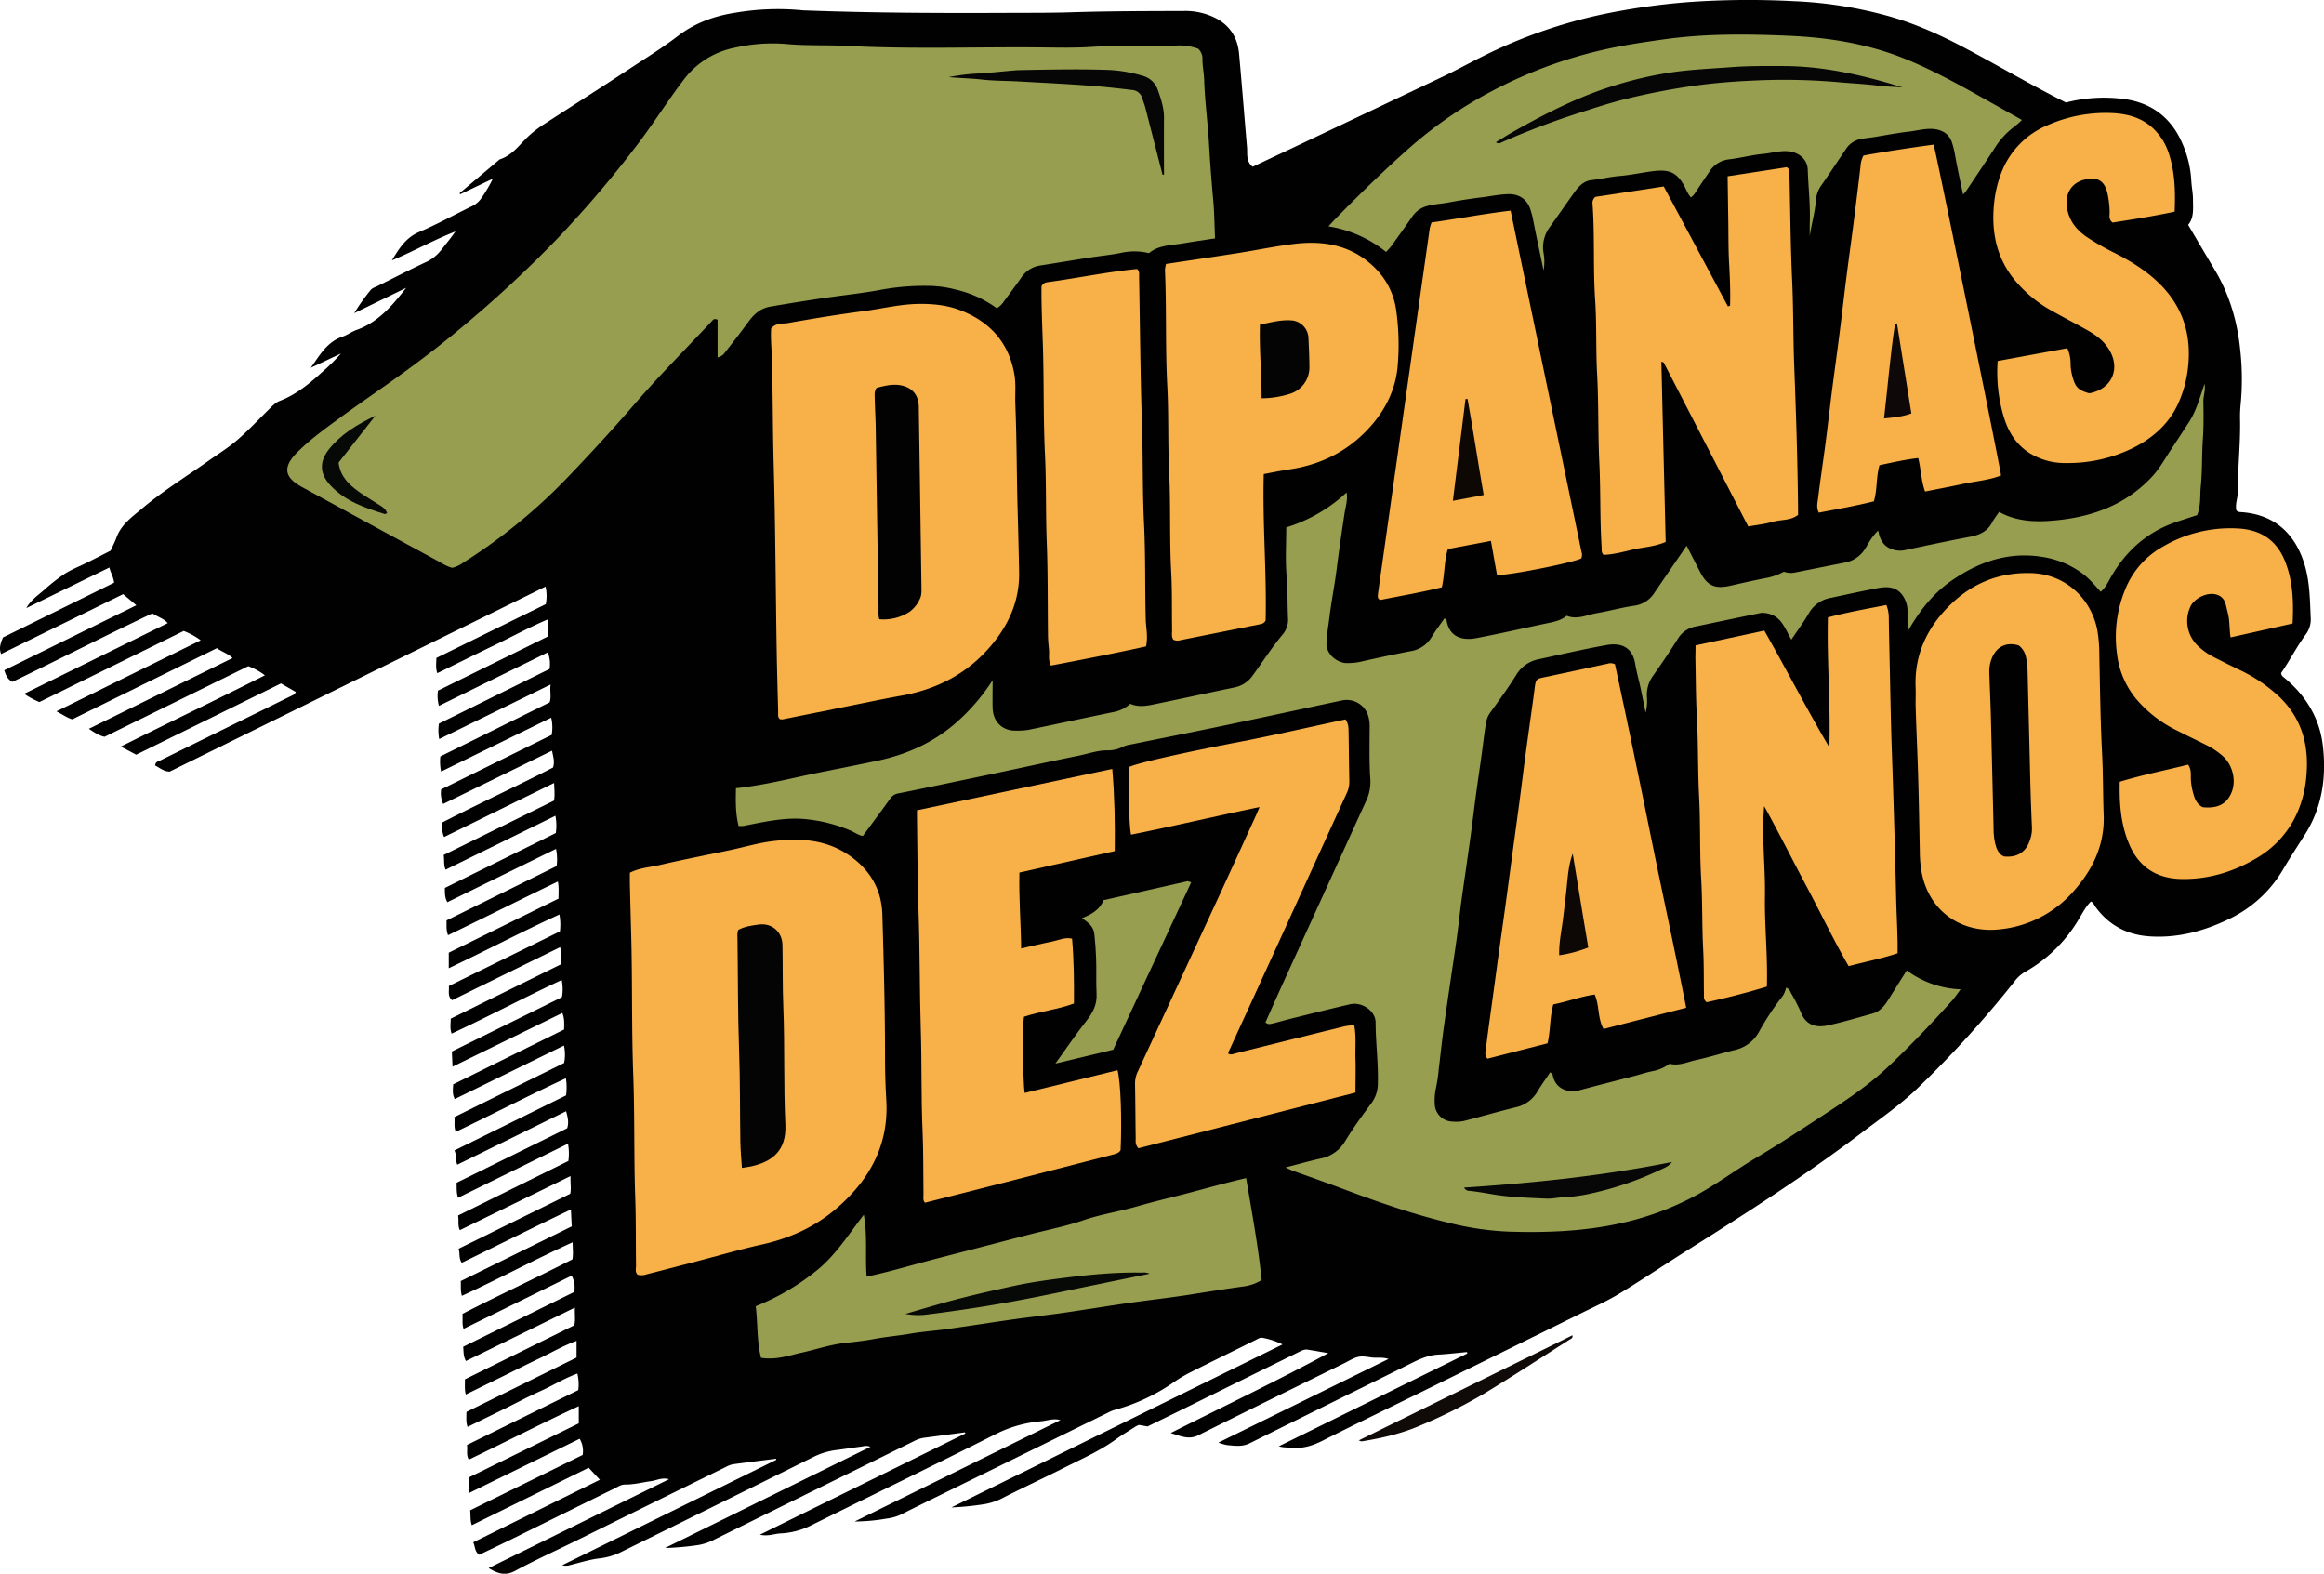 <svg xmlns="http://www.w3.org/2000/svg" viewBox="0 0 1139.62 771.61"><defs><style>.cls-1{fill:#010101;}.cls-2{fill:#100a08;}.cls-3{fill:#989e50;}.cls-4{fill:#f8b049;}.cls-5{fill:#050605;}.cls-6{fill:#070907;}.cls-7{fill:#060706;}.cls-8{fill:#040404;}.cls-9{fill:#020202;}.cls-10{fill:#050405;}.cls-11{fill:#020101;}.cls-12{fill:#0e0805;}.cls-13{fill:#0d0706;}.cls-14{fill:#0e0908;}.cls-15{fill:#070906;}</style></defs><g id="Camada_2" data-name="Camada 2"><g id="Camada_1-2" data-name="Camada 1"><path class="cls-1" d="M215.38,362.37a23.12,23.12,0,0,1-.15-7.57L269.48,328a15.47,15.47,0,0,0-.86-8.14l-53.39,26.24a18.48,18.48,0,0,1-.47-7.47l53.87-26.54a27.77,27.77,0,0,0-.2-8.3c-9.38,4-18,8.73-26.89,13s-17.86,8.75-27.1,13.28c-.91-2.58-.48-5-.46-7.48l53.67-26.38a20.86,20.86,0,0,0-.13-8.6L83.17,378.34c-3-.14-4.87-1.91-7.09-3,.09-1.91,1.62-2.05,2.72-2.59q25-12.33,50-24.61c4.77-2.35,9.52-4.72,14.28-7.05a3.57,3.57,0,0,0,2-1.79l-7.3-4.2-71,34.94-7.52-4c23.87-11.92,47.13-23.07,70.64-34.92a31.12,31.12,0,0,0-8.15-4.49L51.26,361.26c-2.76-.63-4.95-2.08-7.67-3.92,23.65-11.65,46.94-23.11,70.45-34.7-2.34-2.28-5.17-3-7.66-4.85L35.43,352.7c-2.58-.78-4.71-2.36-7.75-3.93l70.73-34.83a35.06,35.06,0,0,0-8.33-4.58L19.33,344.23a39.81,39.81,0,0,1-7.47-4.05l70.39-34.65c-2.06-2.37-4.84-3-7.53-4.79C51.8,311.56,29.11,323.23,6.09,334.32c-2.38-1.21-3.24-3.27-4-5.7l64.78-31.86-6.48-5.44L.54,320.66c-1.22-3-.14-5.53.91-8.11l54.49-26.84c-.25-2.77-1.71-4.86-2.3-7.45l-40.76,19.9c2.13-3.79,5.56-6.16,8.67-8.83a90.93,90.93,0,0,1,10.2-8c3.49-2.21,7.42-3.71,11.14-5.57s7.7-3.9,11.35-5.76c1-2.2,2-4.1,2.76-6.12,2.3-6.64,7.78-10.41,12.8-14.65C80,240.65,91.32,233.66,102.16,226c4.75-3.36,9.75-6.44,14.14-10.22,5.41-4.66,10.31-9.89,15.41-14.9,1.66-1.63,3.2-3.42,5.44-4.29,8.23-3.18,14.85-8.69,21.25-14.55a95.08,95.08,0,0,0,8.79-8.72l-14.79,7c4.37-6.16,8-12.76,15.65-15.3,2.34-.78,4.39-2.4,6.72-3.22,10.67-3.76,17.63-12,24.39-20.66l-25.46,12.4a99.8,99.8,0,0,1,7.87-11.12c.93-1.25,2.46-1.62,3.78-2.28,7.72-3.85,15.38-7.83,23.19-11.47a20.21,20.21,0,0,0,7.74-6c2.33-3,4.8-5.93,7.05-9.18-10.63,4.16-20.6,9.77-31.17,14.17,3.47-5.64,6.72-11.09,13.36-13.91,8.7-3.69,17-8.31,25.51-12.45a11.55,11.55,0,0,0,4.91-4,68.56,68.56,0,0,0,5.73-9.69l-16,7.63-.33-.5,19.4-16.35a1.26,1.26,0,0,1,.42-.27c5.64-1.84,9.06-6.43,13-10.4a54.19,54.19,0,0,1,9-7.06c14.22-9.24,28.53-18.33,42.69-27.67,7.62-5,15.39-9.84,22.68-15.42,8.15-6.24,17.61-9.71,27.82-11.31A124.52,124.52,0,0,1,393.15,5c1,.11,2,.11,3,.15,34.45,1.26,68.92,1.31,103.39,1.13,8.49,0,17,0,25.48-.26,18.48-.59,37-.6,55.44-.65a32.56,32.56,0,0,1,16.3,3.85C603.57,13,607,19,607.63,26.59,609,41.81,610.2,57,611.5,72.27c.27,3.23-.6,6.78,2.77,9.5,6.34-3,12.89-6.06,19.42-9.16q36.9-17.49,73.76-35c6.74-3.22,13.28-6.84,20-10.17A246.52,246.52,0,0,1,790.32,6.11,334.16,334.16,0,0,1,828.25,1,420,420,0,0,1,879.66.58a203.3,203.3,0,0,1,47.55,7.64c12.5,3.62,24.27,8.94,35.74,15,16.74,8.81,33,18.5,50.12,27.05a74.65,74.65,0,0,1,26-2c14.92,1.28,25.5,8.73,31.3,22.55a52.34,52.34,0,0,1,4.17,17.77c.16,3.12.86,6.24.83,9.41,0,4.31.59,8.7-2.36,12.26,4.45,7.54,8.63,14.72,12.9,21.83,7.4,12.31,11.28,25.68,12.68,39.94a129.12,129.12,0,0,1,.14,26.37,62.36,62.36,0,0,0-.27,7.49c.22,11.83-1.15,23.61-1.14,35.43,0,3-1.31,5.88-.71,8.78.58.95,1.42.94,2.26,1,17.72,1.16,27.29,11.95,31.45,26.52,2.34,8.22,2.4,16.72,2.78,25.15a12.32,12.32,0,0,1-2.2,8c-4.59,6.14-8,13-12.31,19.23.11,1.47,1.22,2,2.08,2.75,10.21,8.57,16.78,19.48,18.36,32.61,1.82,15.26-.15,30.16-8.61,43.58-3.63,5.76-7.39,11.44-10.84,17.31a61.15,61.15,0,0,1-26.87,24.52c-12.13,5.82-24.86,9.24-38.5,8.36-11.12-.72-20-5.39-26.64-14.44-.66-.91-1-2.15-2.26-2.66-2.34,2.32-3.88,5.23-5.54,8a71.13,71.13,0,0,1-27,26.67,17.33,17.33,0,0,0-5.07,4.72,531.24,531.24,0,0,1-47.23,52c-8.29,8-17.72,14.54-26.86,21.46-27.59,20.92-56.68,39.6-85.94,58-11.25,7.09-22.28,14.52-33.64,21.43-5.8,3.53-12.06,6.32-18.17,9.34q-39.29,19.41-78.61,38.74c-16.23,8-32.54,15.82-48.7,24-4.74,2.39-9.45,3.92-14.77,3.47-2.14-.19-4.31,0-6.68-.72l92.42-45.52-.18-.7c-4.68.43-9.35,1-14,1.25s-8.64,1.94-12.68,3.94c-26.6,13.21-53.25,26.3-79.83,39.54-3.74,1.86-7.45,1.23-11.22.89a26.86,26.86,0,0,1-4.13-1.21L680.9,666.3c-3-.94-5.36-.46-7.64-.66s-4.73-.84-6.93-.41c-2.37.46-4.57,1.88-6.8,3-24,11.8-48,23.55-71.9,35.49-4.71,2.35-8.57.42-13.57-1.08,26.22-13.23,52-25.48,77.29-39.18-3.37-.58-6.74-1.18-10.12-1.72-1.76-.27-3.25.64-4.72,1.37q-26.13,12.85-52.24,25.75c-7.14,3.52-14.3,7-21.53,10.54l-4.25-.74a13.85,13.85,0,0,0-1.47.69c-3.36,2.15-6.81,4.18-10,6.51-7.88,5.65-16.72,9.53-25.31,13.85-9.63,4.84-19.4,9.41-29,14.24a31.15,31.15,0,0,1-9.72,3.51,139.67,139.67,0,0,1-16.45,1.66l162.36-79.93a36.28,36.28,0,0,0-9.76-3.24c-1.21-.27-2.23.47-3.27,1-10.72,5.3-21.47,10.55-32.15,15.92a69.28,69.28,0,0,0-8.12,4.84,93.21,93.21,0,0,1-29.14,13.61,15,15,0,0,0-2.76,1.13L473,727.18c-10.57,5.21-21.16,10.37-31.69,15.65a23.26,23.26,0,0,1-6.69,1.77,91.44,91.44,0,0,1-15.5,1.41L520,696.29c-3.65-1-6.49.33-9.41.57a60.66,60.66,0,0,0-22.74,6.51c-29.8,15-59.83,29.55-89.74,44.36a37.37,37.37,0,0,1-15.24,4.11c-3.13.12-6.14,1.57-10.24.64L473.4,702.85l-.24-.55c-6.71.9-13.43,1.81-20.15,2.68a14.59,14.59,0,0,0-4.69,1.57q-48.9,24.09-97.8,48.2a26.74,26.74,0,0,1-8.41,2.85,143.57,143.57,0,0,1-16,1.4l100.68-49.59c-1.9-.82-3.29-.26-4.64-.09-3.78.48-7.55,1.08-11.33,1.57a35.14,35.14,0,0,0-11.39,3.21q-47.29,23.45-94.65,46.77A32.05,32.05,0,0,1,294,764.09c-4.9.56-9.68,2.13-14.51,3.31a6.85,6.85,0,0,1-3.8.06l105-51.71c-.06-.18-.11-.35-.17-.52-7,.89-14,1.75-21,2.7a11.18,11.18,0,0,0-3.26,1.17q-36.66,18-73.28,36.1c-10.12,5-20.42,9.63-30.35,15-4.72,2.53-8.34,1.49-13-1.34l88.47-43.6c-3.51-.94-6.11.59-8.77.95-4.27.57-8.46,1.73-12.81,1.67-2,0-3.46,1.07-5.08,1.87q-25,12.31-50,24.66c-5.49,2.7-11,5.31-16.39,7.89-2.43-1.55-1.93-4-3-6.08l62.11-30.68-5.49-5.9-57.3,28.19c-.85-2.37-.53-4.62-.81-7.31l55.16-27.15a11.73,11.73,0,0,0-1.46-7.92C266.3,714.24,248.39,723,230.11,732V724.3l53.71-26.41v-8.44c-18.44,8.55-36,17.62-53.95,26.24-1.4-2.51-.47-4.83-.89-7.19l54.59-26.91a22.57,22.57,0,0,0-.43-8.11c-6.39,2.31-12,5.84-18,8.54s-11.91,5.86-17.86,8.79-11.92,5.83-18,8.82c-.85-2.39-.56-4.68-.55-7.35l54-26.65v-8.18c-6.54,2.36-12.18,5.69-18,8.47-6.15,2.92-12.23,6-18.33,9l-18,8.83c-.67-2.59-.35-4.9-.42-7.44l53.64-26.5c.64-2.64.15-5.23.3-8.68l-53.43,26.19c-1.3-2.2-1.11-4.35-1.35-7l54.42-26.84a11.86,11.86,0,0,0-1.23-8l-53,26.07c-.83-2.32-.36-4.59-.53-7.36,17.68-9.09,35.87-17.5,53.89-26.7.49-2.57.14-5.19.11-8.39-18.48,8.41-36,17.83-54.3,26.26-.78-2.59-.42-4.72-.56-7.24l54.42-26.81c-.13-2.71-.25-5.16-.4-8.27-18.11,8.59-35.62,17.43-53.5,26.1-1.57-2.05-.82-4.4-1.55-6.89l54.72-26.94c.56-2.65,0-5.25.14-8.68L225.5,603.17c-1.18-2.45-.4-4.73-.88-7.18l54.1-26.75a26.68,26.68,0,0,0-.19-8.48l-53.94,26.53c-.82-2.64-.62-4.77-.69-7.38l54.23-26.71c.92-2.91.28-5.4-.54-8.35l-53.38,26.23c-.93-2.5-.25-4.66-1.37-7l54.74-27a28.51,28.51,0,0,0-.08-8.39c-18.3,8.47-35.88,17.61-54,26.28-1-2.37-.43-4.65-.65-7.28l53.78-26.51a20.68,20.68,0,0,0-.08-8.54L223,538.88c-1.28-2.39-.93-4.64-.77-7.21l54.39-26.89c.05-2.73.29-5.16-.85-8.12L221.92,523c-.13-2.64-.23-4.77-.35-7.44l54-26.65a22.81,22.81,0,0,0-.11-8.38c-18.28,8.47-35.8,17.82-54,26.27-.89-2.48-.49-4.73-.41-7.35l54.16-26.7a28.85,28.85,0,0,0-.54-8.33l-53,26c-2.33-2.08-1.32-4.48-1.57-6.94l54.47-26.8a27.12,27.12,0,0,0-.25-8.28c-18.48,8.47-36,17.68-54.26,26.34v-7.62l53.81-26.52c0-2.92.28-5.55-.31-8.38-18.08,8.69-35.81,17.64-53.86,26.33-1-2.69-.68-4.82-.73-7.25l54-26.66a26.46,26.46,0,0,0-.3-8.43l-53.27,26.14c-1.41-2.36-1.2-4.48-1.25-7l54.4-26.9a25.34,25.34,0,0,0-.19-8.47L218.5,426.43c-1.05-2.5-.5-4.66-.94-7.22l54.1-26.66c.49-2.72.18-5.33.06-8.65L217.8,410.39c-1.2-2.35-.81-4.47-.94-7.11,17.94-9.27,36.46-17.76,54.31-26.95,1-2.9.05-5.28-.45-8.27l-53.4,26.13a12.91,12.91,0,0,1-1-7.12l54.2-26.74a20.8,20.8,0,0,0-.22-8.44l-54,26.41a23.64,23.64,0,0,1-.36-7.42l53.58-26.49c.95-2.8,0-5.38.49-8.76Z"/><path class="cls-2" d="M666.3,706.25l104.8-51.56c.24,1.62-.89,1.78-1.54,2.2-14,8.91-27.9,18-42.09,26.59A255.78,255.78,0,0,1,696.34,699c-9.11,3.94-18.82,6.16-28.64,7.74C667.44,706.78,667.14,706.55,666.3,706.25Z"/><path class="cls-3" d="M351.88,175.25V156.79c-1.78-.92-2.33.16-2.95.81-12.39,13.22-25.19,26.05-37.07,39.76q-11.43,13.19-23.35,25.95C282.27,230,276,236.68,269.37,243a273.26,273.26,0,0,1-42,32.73,15.4,15.4,0,0,1-5.56,2.68c-2.77-.62-5.25-2.35-7.85-3.75q-33-17.89-66-35.93c-8.32-4.57-9.61-9.52-2.27-16.87,6.57-6.59,14.16-12,21.67-17.5,11.68-8.48,23.65-16.55,35.25-25.14,9.2-6.81,18.21-13.89,26.93-21.33A579,579,0,0,0,273,117.31a541.91,541.91,0,0,0,40-47c7.71-10.2,14.52-21,22.25-31.19a41.2,41.2,0,0,1,25.12-15.74,82.92,82.92,0,0,1,24.72-1.85c10.3,1,20.61.44,30.9,1,30.77,1.6,61.56.47,92.35.7,8.82.07,17.67.34,26.47-.21,14-.88,27.94-.33,41.91-.69a27.32,27.32,0,0,1,10.8,1.54,6.63,6.63,0,0,1,2.14,4.82c-.1,3.5.72,6.94.83,10.39.32,10.62,1.79,21.15,2.39,31.75.51,8.92,1.2,17.86,2,26.76.6,6.31.65,12.59.94,19.29-5.32.82-10.49,1.55-15.64,2.43-5.81,1-12,.8-16.75,4.81a30,30,0,0,0-13.39-.2c-5.16,1.07-10.44,1.55-15.66,2.36-8.13,1.28-16.26,2.66-24.4,3.91a13.45,13.45,0,0,0-9.26,6.06c-2.78,3.93-5.66,7.79-8.53,11.65a10.41,10.41,0,0,1-3.37,3.25,55,55,0,0,0-20.49-9.24,53.25,53.25,0,0,0-11.72-1.72A118.74,118.74,0,0,0,432.42,142c-9.7,1.85-19.58,2.8-29.36,4.26q-12.71,1.9-25.37,4.08c-4.48.77-7.76,3.47-10.42,7.09q-5.46,7.43-11.19,14.63C355.2,173.15,354.49,174.61,351.88,175.25Z"/><path class="cls-3" d="M760.17,525.74c.75.67,1.15.86,1.19,1.1,1.13,7.13,7.7,9.21,13.11,7.74,9.08-2.46,18.2-4.74,27.3-7.11,3-.79,6-1.81,9.1-2.36a19.76,19.76,0,0,0,7.83-3.57c4.55,1.27,8.87-.92,13.32-1.87,6.13-1.31,12.13-3.26,18.23-4.73a18.07,18.07,0,0,0,12.36-9.11,132.57,132.57,0,0,1,10.6-16.23,10.82,10.82,0,0,0,2.61-5.31c1.6.41,2,1.76,2.59,2.88a86.24,86.24,0,0,1,4.74,9.28c2.51,6.56,7.92,7.43,13,6.35,7.43-1.59,14.72-3.81,22-5.81,3.6-1,5.84-3.6,7.72-6.64,3-4.78,6-9.53,9.13-14.53a47.53,47.53,0,0,0,26.44,9.27c-1.6,2.11-2.82,4-4.3,5.64-10.24,11.4-20.79,22.5-32,33-8.75,8.2-18.66,14.93-28.66,21.47-11.67,7.62-23.29,15.34-35.27,22.45-9.87,5.85-19.07,12.72-29.12,18.23A140.76,140.76,0,0,1,793.65,600c-17.66,3.8-35.54,4.42-53.49,3.9a143.87,143.87,0,0,1-28.94-4.15c-18.19-4.33-35.82-10.48-53.31-17.07-8-3-16.14-5.83-24.21-8.76-.92-.33-1.79-.82-3.28-1.51,6.16-1.58,11.66-3.15,17.23-4.38a17.89,17.89,0,0,0,12.08-8.69c3.9-6.36,8.29-12.43,12.76-18.42a16,16,0,0,0,3.16-9.66c.29-10-1.07-19.92-1.09-29.91,0-5.67-6.69-10.31-12.57-8.94-9.81,2.27-19.57,4.74-29.35,7.15-2.88.72-5.71,1.6-8.6,2.27-1.06.25-2.28.64-3.5-.54,2.66-5.94,5.33-12,8.06-18q15.35-33.69,30.72-67.36c3.57-7.83,7.12-15.67,10.72-23.48a21.88,21.88,0,0,0,1.89-11c-.54-8.3-.32-16.64-.29-25a17.33,17.33,0,0,0-1-6.33,11.07,11.07,0,0,0-12.44-6.72c-19.51,4.15-39,8.38-58.53,12.46-15.16,3.17-30.36,6.16-45.54,9.25a13.1,13.1,0,0,0-3.78,1.17,15.7,15.7,0,0,1-7.7,1.61c-4.67.07-9.07,1.69-13.59,2.6-13.42,2.71-26.78,5.66-40.17,8.49q-17.89,3.77-35.82,7.48-6.28,1.32-12.6,2.56a6,6,0,0,0-4,2.64c-4.34,6.08-8.81,12.05-13.36,18.23-2.15-.36-3.88-1.69-5.79-2.54a73.39,73.39,0,0,0-21-5.57c-10.12-1.28-19.74.84-29.46,2.71-.81.16-1.61.39-2.43.49a20.11,20.11,0,0,1-2.24,0c-1.56-6.1-1.43-12.31-1.3-18.51,14.73-1.54,28.73-5.33,42.93-8.12q13.11-2.58,26.19-5.3c15.39-3.23,29.2-9.61,40.79-20.48a96.89,96.89,0,0,0,15.95-19.07c0,5.33-.11,9.48,0,13.62.23,7.41,5.53,11.32,11.38,11.1a36,36,0,0,0,6-.33c14-2.89,28-5.93,42.09-8.81a16.39,16.39,0,0,0,8-4c4.54,2,9.09.8,13.61-.13,12.43-2.56,24.83-5.27,37.26-7.83a14.39,14.39,0,0,0,9.26-6c4.88-6.7,9.35-13.71,14.68-20.1a11.2,11.2,0,0,0,2.59-7.87c-.35-7-.11-13.92-.71-20.91-.68-7.75-.16-15.61-.16-23.65a76.09,76.09,0,0,0,29.59-17.13c.63,3.74-.55,7.15-1.06,10.51-1.33,8.82-2.63,17.64-3.75,26.49-1,8.19-2.66,16.31-3.66,24.5-.49,4.1-1.26,8.16-1.41,12.34-.19,5.57,5.19,9.48,9.4,9.8a30.11,30.11,0,0,0,8.86-1c7.73-1.72,15.47-3.41,23.25-4.87a14.54,14.54,0,0,0,10.22-7.15c1.88-3.07,4.09-5.94,6.15-8.91.55.42,1,.57,1,.79,1.14,8.05,7.26,10.3,14.44,8.95,11.67-2.2,23.25-4.88,34.88-7.31,3.41-.72,6.82-1.35,9.58-3.69,5.22,2.09,9.91-.45,14.69-1.26,6.16-1.05,12.22-2.75,18.42-3.66a13.78,13.78,0,0,0,9.8-6.16c5.24-7.67,10.49-15.33,15.92-23.27,2.24,4.37,4.43,8.7,6.67,13,3.44,6.64,7.25,8.32,14.65,6.66,6.1-1.38,12.21-2.78,18.36-3.94a30,30,0,0,0,8-2.95,10.48,10.48,0,0,0,5.23.44q12.13-2.44,24.28-4.84a15,15,0,0,0,10.65-7.35c1.66-2.79,3.27-5.76,6.1-8.45.78,4.24,2.36,7.46,6.32,9a11.43,11.43,0,0,0,6.79.61c10.64-2.27,21.29-4.54,32-6.56,4.68-.89,8.46-2.65,10.76-7,.91-1.73,2.16-3.29,3.42-5.18,9.27,5.14,19.36,5.07,29.23,4,17.56-1.9,33.46-8,45.82-21.34,3.64-3.92,6.19-8.61,9.1-13s6-9.15,9-13.75c3.62-5.62,5.27-12,7.57-18.68.6,3.22-.61,5.89-.56,8.67.11,6.16.19,12.35-.25,18.48-.54,7.64-.23,15.32-1,22.9-.49,4.71.14,9.67-1.81,14.31-3.63,1.19-7.24,2.31-10.8,3.55-14,4.89-24.19,14.13-31.49,26.85-1.39,2.42-2.53,5.06-5,7.17-2.89-3.2-5.57-6.48-9-9a44,44,0,0,0-19-8c-16.5-2.85-31.12,2-44.5,11.12C948.92,290.08,942.4,298.08,937,307c-.33.55-.68,1.1-1.62,2.6,0-4,0-6.88,0-9.81a13.2,13.2,0,0,0-2.17-7.51c-2.93-4.51-7.38-4.82-12-4-7.93,1.47-15.8,3.22-23.69,4.91A15.18,15.18,0,0,0,887,300.69c-2.47,4.26-5.43,8.24-8.58,12.94-3.45-6-5.23-13-14.59-13.17-9.82,2-21,4.34-32.09,6.68a12.85,12.85,0,0,0-8.82,5.81c-3.88,6.18-8,12.24-12.18,18.21a15.86,15.86,0,0,0-3.13,10.72,22.05,22.05,0,0,1-.65,7.52c-.81-4-1.6-7.94-2.44-11.9s-2-8-2.66-12.05c-1.47-8.54-7.33-10.43-14.27-9.15-11,2-22,4.52-32.92,6.9a16.4,16.4,0,0,0-11.1,7.63c-4,6.47-8.55,12.63-13,18.84a11.13,11.13,0,0,0-1.83,4.56c-.91,5.2-1.45,10.47-2.18,15.71-.86,6.22-1.8,12.43-2.65,18.65s-1.54,12.14-2.35,18.21c-.77,5.72-1.59,11.44-2.4,17.15-.85,6.05-1.77,12.1-2.58,18.15-.76,5.74-1.36,11.5-2.15,17.23-.89,6.55-1.9,13.09-2.86,19.64-1.26,8.67-2.57,17.33-3.74,26-.87,6.39-1.52,12.81-2.31,19.21a78.39,78.39,0,0,1-1.37,9.32,28.68,28.68,0,0,0-.61,7.42,8.9,8.9,0,0,0,8.72,9,18.76,18.76,0,0,0,5.46-.27c8.48-2.15,16.88-4.61,25.38-6.69A16.43,16.43,0,0,0,754,535.06C755.86,531.93,758,529,760.17,525.74Z"/><path class="cls-4" d="M308.87,427.92c4.93-2.49,9.83-2.67,14.46-3.75,11.62-2.7,23.33-4.95,35-7.42,6.82-1.44,13.55-3.47,20.44-4.31,13.23-1.62,26.21-1,37.78,7.05,10.11,7,15.74,16.64,16.12,28.85C433.4,472,434,495.61,434,519.26c0,6.65.21,13.32.61,20,1.31,21.65-7.81,38.6-23.58,52.52-10.8,9.54-23.45,15.33-37.52,18.44-10.67,2.36-21.18,5.44-31.76,8.2-8.17,2.13-16.35,4.29-24.54,6.36a7.54,7.54,0,0,1-4.47.26c-1.46-1.3-.83-3.08-.85-4.65-.15-10.82,0-21.65-.36-32.47-.73-20.3-.24-40.63-1-60.92-.84-22.81-.38-45.62-1-68.42-.21-7.82-.43-15.64-.61-23.46C308.83,432.76,308.87,430.44,308.87,427.92Z"/><path class="cls-4" d="M382.39,352.59c-1.09-1-.77-2.28-.8-3.39-.28-10.65-.59-21.29-.76-31.94-.47-29.79-.61-59.6-1.43-89.38-.48-17.31-.4-34.63-.88-51.93-.14-5-.68-9.93-.38-14.85,2.27-2.89,5.63-2.25,8.38-2.73,12.4-2.2,24.84-4.23,37.33-5.87,8.87-1.17,17.6-3.38,26.63-3.49,7-.09,13.93.58,20.53,3.15,14.63,5.7,23.84,16.07,26.45,31.66.79,4.71.24,9.64.43,14.46.72,17.64.64,35.29,1.15,52.92q.43,14.73.7,29.45c.23,13.84-5,25.58-13.77,35.92-11.5,13.63-26.36,21.35-43.82,24.5C431.4,343,420.71,345.3,410,347.44l-26.29,5.28A4.63,4.63,0,0,1,382.39,352.59Z"/><path class="cls-3" d="M991.49,58.83a42.27,42.27,0,0,1-3.35,3,38.05,38.05,0,0,0-9.8,10.47c-4.62,7.09-9.36,14.11-14.07,21.14-.36.54-.82,1-1.63,2-1.45-7-2.94-13.57-4.08-20.16A42.6,42.6,0,0,0,957.23,70c-1.31-4.26-4.85-6.47-9.4-6.78-4-.28-7.88.87-11.82,1.32-5.72.65-11.39,1.77-17.09,2.68-2.44.38-4.92.57-7.31,1.14a11.21,11.21,0,0,0-6.6,5c-4,5.89-7.9,11.84-12,17.68a14.36,14.36,0,0,0-2.55,7.37c-.46,5.87-2.23,11.55-3,17.46,0-2.14-.07-4.28,0-6.41.34-8.83-.7-17.6-1-26.39-.18-4.9-4.36-8.49-9.61-8.91-4.21-.35-8.21.92-12.31,1.31-5.56.52-11,2-16.56,2.65a13,13,0,0,0-9.74,6.06c-2.27,3.28-4.48,6.6-6.69,9.92a7.83,7.83,0,0,1-2.38,2.68c-1.56-1.67-2.27-3.86-3.35-5.8-3.66-6.6-7.51-8-15.11-7.07-5.56.69-11,1.93-16.65,2.39-4.58.37-9.09,1.54-13.69,2-3.51.38-6,2.79-8,5.54-4.28,5.91-8.39,11.94-12.66,17.85A16.59,16.59,0,0,0,757,124.55a24,24,0,0,1-.08,8c-1.77-8.47-3.61-16.93-5.26-25.43-.25-1.31-.64-2.54-1-3.8-1.3-4.64-4.74-8.26-11-8.14-4.35.09-8.53,1-12.79,1.54-5.56.69-11.11,1.52-16.61,2.57-3.56.68-7.19.76-10.7,1.81a12.55,12.55,0,0,0-7.05,5.13c-3.3,4.78-6.69,9.49-10.09,14.2-.75,1-1.7,2-2.72,3.1A60,60,0,0,0,651.45,111c1.28-1.4,2.25-2.51,3.28-3.56,11.64-11.9,23.56-23.52,36-34.55A205.76,205.76,0,0,1,729,46.06a224.64,224.64,0,0,1,28.85-13.2,221.38,221.38,0,0,1,33.75-9.61c8.42-1.69,16.9-2.93,25.41-4.09,19.86-2.71,39.82-2.49,59.71-1.64,18.83.79,37.46,3.6,55.26,10.46,12.57,4.84,24.36,11.21,36.1,17.7C975.72,49.94,983.36,54.27,991.49,58.83Z"/><path class="cls-4" d="M499.89,427.83c-.31,12.77.73,24.68.85,37.23,5.38-1.22,10.28-2.44,15.23-3.42,3.15-.62,6.22-2.25,9.74-1.4.92,10.61,1,21,.92,31.78-8,3-16.5,3.82-24.47,6.48-.8,3.12-.59,32.85.34,37.39L548,524.74c1.53,5.41,2.2,24,1.51,39.16-.77,1.42-2.12,1.79-3.64,2.17-16.69,4.25-33.35,8.59-50,12.87q-21.17,5.43-42.29,10.77c-1.14-1.23-.71-2.62-.73-3.89-.15-10.32,0-20.66-.44-31-.77-16.64-.34-33.3-.88-49.93-.62-19.31-.42-38.63-1.11-57.92-.53-15.14-.51-30.28-.76-45.41,0-1.31,0-2.62,0-4.26L545.43,377c1.13,13.41,1.39,26.59,1.2,40.3Z"/><path class="cls-4" d="M571.79,129.42c11.94-1.8,23.57-3.5,35.18-5.32,9.16-1.44,18.25-3.35,27.44-4.49,15-1.86,28.84.71,40,11.92a36,36,0,0,1,10.24,20.55,122.62,122.62,0,0,1,.81,26.38c-.84,12.51-6.34,23.27-15,32.34-10.46,11-23.41,17.19-38.37,19.38-4.06.59-8.09,1.46-12.38,2.25-.66,24.1,1.47,48,.92,71.78A3.32,3.32,0,0,1,618.3,306c-13.14,2.61-26.28,5.26-39.42,7.87a4.81,4.81,0,0,1-3.47-.2c-1.06-1.43-.63-3.15-.66-4.77-.15-9.48.09-19-.43-28.45-.89-16.29-.21-32.61-1-48.89-.69-14.13-.18-28.29-.93-42.4-1-19-.3-37.94-1.13-56.89A15.44,15.44,0,0,1,571.79,129.42Z"/><path class="cls-4" d="M782.35,96.52l33.5-5.1,31.46,58.78,1.06-.27c.23-7-.09-14-.47-21s-.29-14-.4-21-.21-14.14-.32-21.49l29-4.45c1.65,1.19,1.29,2.45,1.31,3.56.43,17.31.52,34.63,1.33,51.91.64,13.82.48,27.64,1,41.44.9,23.63,1.68,47.25,1.9,70.89v2.65c-3.61,2.9-8.2,2.23-12.24,3.39s-8.07,1.56-12.2,2.31c-13.88-26.95-27.63-53.63-41.41-80.31-.11-.22-.57-.26-1.19-.52.7,29.51,1.41,58.88,2.12,88.39-5.28,2.34-10.64,2.52-15.74,3.69-4.94,1.12-9.87,2.54-14.74,2.66-1.21-1.3-.85-2.53-.92-3.65-.89-13.79-.46-27.63-1.13-41.42-.7-14.47-.3-29-1.08-43.41-.67-12.31-.16-24.65-1-36.93-1-15.63-.13-31.29-1.27-46.91A3.72,3.72,0,0,1,782.35,96.52Z"/><path class="cls-4" d="M831.45,316.42l33.72-7.23c10.75,18.88,20.72,38.31,31.88,57.22.66-21.16-1.23-42.25-.7-63.7,9.57-2.51,19.1-4.2,28.68-6.08a17.17,17.17,0,0,1,1.18,6.79c.07,4.16.14,8.32.24,12.48.41,17.8.66,35.61,1.29,53.4q1.25,35.42,2.07,70.85c.16,7.3.59,14.61.71,21.92,0,1.66,0,3.31,0,5.33-7.74,2.58-15.67,4.13-24,6.31-7.39-12.77-13.78-26.22-20.76-39.34s-13.5-26.16-20.66-39.12c-1.31,14.8.61,29.44.38,44.1s1.42,29.23.94,44.4c-9.79,3-19.8,5.54-29.54,7.65-1.54-1.23-1.3-2.45-1.31-3.58-.11-7.33,0-14.66-.36-22-.63-11.64-.32-23.31-1-34.92-.78-13.31-.31-26.62-1-39.91s-.41-26.63-1.14-39.91c-.53-9.65-.48-19.29-.71-28.93C831.41,320.37,831.45,318.56,831.45,316.42Z"/><path class="cls-4" d="M558.26,563c-1.72-1.8-1.33-3.55-1.35-5.15-.14-8.82-.15-17.64-.33-26.46a13.72,13.72,0,0,1,1.47-6.22q19.35-41.76,38.68-83.53c6.4-13.85,12.72-27.74,19.07-41.61.53-1.16,1-2.35,1.85-4.31-21.49,4.43-42.19,9.36-63,13.53-1-3.88-1.56-25.94-.9-33.21,4.09-2.05,29.89-7.66,53.09-12.1,17.72-3.39,35.3-7.45,52.94-11.21,1.45,2,1.49,4,1.52,6,.13,8.15.2,16.31.37,24.46a12.87,12.87,0,0,1-1.29,5.76q-15.09,33-30.13,66.06-13.74,30.11-27.54,60.17a12.07,12.07,0,0,0-.46,1.36c1.13.82,2.21.32,3.34,0q26.76-6.66,53.54-13.27c1.43-.35,2.93-.42,4.92-.69,1.09,5.59.46,11,.63,16.4s0,10.87,0,16.73Z"/><path class="cls-4" d="M939.36,345.52c0-2.83.1-5.66,0-8.49-.63-15.55,5.26-28.51,15.93-39.42C966.4,286.23,980,280.54,996,281c16.63.47,29.37,12.24,32.44,27.9a68.71,68.71,0,0,1,1,11.9c.34,16.29.53,32.6,1.37,48.87.51,10,.41,20,.77,29.93.53,14.63-5.33,26.77-14.81,37.43a55.21,55.21,0,0,1-36.86,18.71c-17.57,1.72-33.79-8.28-37.59-28a60.27,60.27,0,0,1-.9-10.4c-.34-16.8-.6-33.6-1.3-50.39C939.84,359.8,939.55,352.67,939.36,345.52Z"/><path class="cls-4" d="M702,109.09c13-1.85,25.64-4.25,38.75-5.8,11.65,56,23.2,111.56,34.72,167.11a4.67,4.67,0,0,1-.06,3.39c-4,2.13-36.13,8.52-41.32,8.13-1-5.4-1.92-10.88-3-16.72l-21.11,4c-1.85,6-1.47,12.26-2.95,18.75-10,2.49-20.34,4.25-30.35,6.25a9.4,9.4,0,0,1-.73-.72,1.27,1.27,0,0,1-.23-.41,1.66,1.66,0,0,1-.07-.49,12.46,12.46,0,0,1,.07-1.5q12.68-89.6,25.39-179.18A23.83,23.83,0,0,1,702,109.09Z"/><path class="cls-4" d="M761.7,492.46c-1.79,6.25-1.33,12.82-2.84,19.09l-29.45,7.53c-1.58-1.64-.94-3.4-.76-4.92,1-8.4,2.23-16.77,3.36-25.16q1.31-9.62,2.61-19.22c1.21-8.71,2.46-17.4,3.65-26.11,1.13-8.21,2.2-16.44,3.31-24.65,1.17-8.71,2.39-17.42,3.55-26.13.85-6.41,1.63-12.83,2.47-19.25.76-5.75,1.56-11.5,2.35-17.25.88-6.4,1.83-12.8,2.63-19.21.51-4,.81-4.31,4.7-5.12,10.37-2.17,20.72-4.43,31.08-6.65a4.58,4.58,0,0,1,3.56.29c6,27.67,11.82,55.83,17.53,84,5.67,28,11.8,55.91,17.4,84.42l-40.52,10.4c-3-5.39-1.92-11.4-4.34-16.87C775.12,488.58,768.64,491.12,761.7,492.46Z"/><path class="cls-4" d="M979.6,177l34.16-6.28a18.9,18.9,0,0,1,1.59,8.1,26.06,26.06,0,0,0,1.08,6.36c1.36,4.79,2.89,6.2,8,7.65.32-.05.65-.09,1-.17,10.48-2.44,14.44-12.25,8.69-21.45-2.64-4.23-6.51-7.05-10.75-9.42-5.64-3.15-11.38-6.13-17-9.29A63.66,63.66,0,0,1,988,137.38c-9-10.94-11.55-23.71-10.18-37.4a57.28,57.28,0,0,1,3.28-14.48,41.3,41.3,0,0,1,23.09-24.16,70.47,70.47,0,0,1,31-5.92c8.32.31,16.06,2.43,22,8.91a28.75,28.75,0,0,1,6.08,10.19c3.25,9.42,3.54,19.16,3.1,29.28-10.34,2.2-20.56,3.8-30.46,5.34-2-1.61-1.38-3.41-1.41-5a45,45,0,0,0-1.08-9.39c-1.39-5.91-4.51-8-10.5-6.83-7.19,1.38-10.72,7.18-9.17,14.86,1.2,5.93,4.73,10.13,9.55,13.44a124.23,124.23,0,0,0,13.83,7.89c7.42,3.8,14.48,8.1,20.62,13.82,12.82,12,17.31,26.68,15,43.81a57.51,57.51,0,0,1-4.25,15.26c-4.59,10.6-12.72,17.78-22.78,22.76a72.26,72.26,0,0,1-32.71,7.28,32.74,32.74,0,0,1-17.94-5c-6.63-4.27-10.41-10.61-12.59-18A76.44,76.44,0,0,1,979.6,177Z"/><path class="cls-4" d="M1124.21,305.72l-30.4,6.8c-.68-4.29-.36-8.14-1.32-11.82-.47-1.76-.78-3.57-1.36-5.29a6.17,6.17,0,0,0-4.76-4c-4.27-1-10.18,1.86-12.19,5.86a16.74,16.74,0,0,0,3.45,19.25,33,33,0,0,0,7.66,5.52q6.23,3.18,12.5,6.22a75.77,75.77,0,0,1,20.14,13.6c11.17,10.85,14.46,24.26,13,39.17a55.4,55.4,0,0,1-4.15,16.83,48.25,48.25,0,0,1-19.67,22.56c-11.43,6.93-23.85,10.78-37.31,10.57-11.91-.19-20.7-5.57-25.52-16.62-4.26-9.75-5.09-20.1-4.82-31.07,11.19-3.4,22.47-5.62,33.53-8.4,1.6,2.4,1.3,4.64,1.32,6.72a31.15,31.15,0,0,0,1.32,7.84c.69,2.54,1.82,5,4.52,6.33,7.34.72,11.74-1.52,14.13-7.23,2.46-5.9.51-13.83-4.63-18.15a38.85,38.85,0,0,0-7.89-5.19c-4.77-2.35-9.55-4.68-14.3-7.07a61.66,61.66,0,0,1-19.64-15.1,42,42,0,0,1-9.64-22,61.07,61.07,0,0,1,4-32.14,41.72,41.72,0,0,1,18.43-20.89,65.35,65.35,0,0,1,37.25-8.88c10.9.68,18.74,5.89,22.78,16.38C1124.43,285.23,1124.74,295.21,1124.21,305.72Z"/><path class="cls-4" d="M948.2,70.91c1.18,3.46,32.21,156,33.06,162.2-5.9,2.34-12.35,2.8-18.57,4.14S950.37,239.74,944,241c-1.91-5.36-2-10.89-3.35-16.4-6.54.72-12.73,2.18-19,3.49-1.72,5.87-1,11.82-2.76,17.72-8.78,2.22-17.85,3.8-27,5.56-1.31-2.58-.62-4.94-.35-7.13,1.1-9.06,2.49-18.08,3.67-27.12,1.12-8.56,2.07-17.13,3.16-25.69,1.2-9.38,2.52-18.75,3.71-28.13,1.15-9.05,2.17-18.12,3.32-27.17,1.17-9.22,2.47-18.42,3.65-27.64q1.74-13.57,3.32-27.17a11.88,11.88,0,0,1,1.44-5.06C925.18,74.19,936.74,72.48,948.2,70.91Z"/><path class="cls-3" d="M373.17,665.74c-2.09-8.34-1.52-16.67-2.58-25.29a115.82,115.82,0,0,0,30.3-17.84c9.14-7.53,15.26-17.4,22.69-27,1.87,10.26.63,20.08,1.38,30.35,9.15-1.92,17.92-4.45,26.72-6.83s17.55-4.58,26.32-6.86l26.88-7c8.77-2.26,17.73-4,26.27-6.92,8.77-3,17.88-4.35,26.72-6.91s17.6-4.53,26.37-6.88,17.68-4.8,26.82-6.94c2.87,17.05,5.93,33.39,7.62,50a22.17,22.17,0,0,1-8.95,3.14c-8.51,1.19-17,2.52-25.48,3.88-10.44,1.67-21,2.8-31.43,4.31s-20.89,3.24-31.34,4.74c-8.18,1.18-16.4,2.06-24.58,3.21-10.8,1.52-21.57,3.23-32.37,4.75-6,.85-12.18,1.24-18.2,2.28-5.85,1-11.76,1.49-17.61,2.58-4.85.91-9.81,1.43-14.73,2-7.28.84-14.13,3.26-21.21,4.78C386.52,664.71,380.33,666.92,373.17,665.74Z"/><path class="cls-4" d="M562,316.92c-15.53,3.45-31.06,6.44-46.68,9.42-1.42-2.7-.71-5.23-.93-7.65s-.46-4.63-.49-6.95c-.2-15.32,0-30.65-.62-46-.54-14.31-.17-28.64-.86-42.94-.88-18.48-.42-37-1.08-55.43-.27-7.48-.55-15-.63-22.45,0-1.65,0-3.3,0-4.53a3.55,3.55,0,0,1,2.72-2c14.88-2,29.62-5.11,44.14-6.5,1.34,1.36,1,2.42,1,3.37.46,24.3.62,48.61,1.42,72.9.53,16.15.21,32.31,1,48.43.79,15.81.42,31.63.86,47.44C562,308.07,563,312,562,316.92Z"/><path class="cls-3" d="M530.49,450.23c4.81-1.91,8.8-4.18,10.69-8.88,13.74-3.12,27.37-6.21,41-9.26.41-.1.91.23,1.95.52-12.77,27.39-25.45,54.62-38.24,82.06l-28.36,6.81c5.54-7.68,10.21-14.59,15.36-21.12,3.11-4,5.11-7.92,4.84-13.09-.3-5.64,0-11.31-.21-17-.13-4.14-.43-8.28-.89-12.39C536.25,454.41,533.73,452.24,530.49,450.23Z"/><path class="cls-5" d="M570.09,85.72q-4.23-16.5-8.47-33c-.37-1.43-.94-2.82-1.39-4.24A5.62,5.62,0,0,0,555,44.11c-6.41-.8-12.81-1.47-19.26-2-12.07-.92-24.16-1.5-36.25-2.18-6-.34-12-.25-17.9-.92-5.44-.61-10.9-.71-16.36-1.2a101.36,101.36,0,0,1,12.15-1.66c6.78-.3,13.53-1.09,20.3-1.65,1.16-.1,2.33-.13,3.49-.15,14-.25,28-.55,42-.08a68.89,68.89,0,0,1,17,2.85,10.68,10.68,0,0,1,7.62,7.1c1.58,4.38,3,8.75,3,13.49-.06,9.31,0,18.61,0,27.92Z"/><path class="cls-6" d="M189.83,251.57c-.59.25-.94.56-1.17.48-9.67-3-19.22-6.24-26.48-13.9-6.13-6.46-5.11-12.53-.87-17.87,5.76-7.24,13.48-12,22.77-16.46l-18.05,23c.84,6.88,5.11,10.8,9.87,14.24,3.21,2.33,6.69,4.3,10,6.46C187.44,248.48,189.05,249.4,189.83,251.57Z"/><path class="cls-7" d="M717.92,582.28c34.07-2.25,67.84-5.69,102-12.54-1.95,2.42-4,3-5.89,3.88a157.6,157.6,0,0,1-32.66,11.29A78.53,78.53,0,0,1,767.19,587c-3,.08-6,.83-8.91.7-7.1-.32-14.21-.55-21.3-1.38-5.42-.64-10.74-1.86-16.16-2.4A3.05,3.05,0,0,1,717.92,582.28Z"/><path class="cls-8" d="M362.06,455.93c3.14-1.69,6.64-2.15,10.05-2.61,6.42-.86,11.45,3.55,11.59,10,.2,10.16,0,20.32.42,30.47.76,19.13.1,38.29,1,57.4.64,13-6.34,18.25-16.4,20.62-1.44.34-2.91.5-4.92.83-.27-4.38-.69-8.63-.76-12.89-.24-15-.07-30-.62-45-.65-18-.52-35.94-.78-53.91C361.66,459.26,361.34,457.58,362.06,455.93Z"/><path class="cls-9" d="M431.19,303.62c-.59-1.85-.35-3.85-.38-5.8q-.71-44-1.38-87.9c-.08-4.82-.37-9.64-.48-14.47,0-1.63-.39-3.34.95-5.3,3.78-.91,7.88-2.11,12.26-1.14,4.78,1.06,7.59,4,8.27,8.71a21.24,21.24,0,0,1,.13,3q.66,43.2,1.28,86.41c0,2.13.26,4.3-.71,6.37a15.69,15.69,0,0,1-5.22,6.54A23.5,23.5,0,0,1,431.19,303.62Z"/><path class="cls-5" d="M733.56,69.7c2.89-1.75,5.67-3.53,8.54-5.15,16.46-9.31,33.3-17.83,51.52-23.21a183.81,183.81,0,0,1,28.47-6.21c8.91-1.15,17.84-1.53,26.77-2.2,8.65-.65,17.27-.58,25.9-.55,14.63.06,29,2.5,43.09,6.13,5.08,1.31,10.12,2.74,15.14,4.35-4.13-.31-8.27-.38-12.33-.9-6.42-.82-12.86-1.09-19.29-1.67A306.14,306.14,0,0,0,862,39.41c-10.24.4-20.47,1.16-30.67,2.57a339.5,339.5,0,0,0-33.56,6.42c-7.68,1.87-15.23,4.34-22.78,6.76a379,379,0,0,0-38.92,14.76A2,2,0,0,1,733.56,69.7Z"/><path class="cls-10" d="M618.64,195.29c.05-12.27-1.17-24-.79-36.13,5.42-1.08,10.65-2.6,16.14-2a9,9,0,0,1,7.64,8.5c.24,5,.47,9.94.47,14.91A13.56,13.56,0,0,1,632.87,193,46.76,46.76,0,0,1,618.64,195.29Z"/><path class="cls-11" d="M989.93,316.44a9.64,9.64,0,0,1,3.63,6.19,37.73,37.73,0,0,1,.73,6.92q.68,27.45,1.35,54.9.29,10.71.78,21.44a16.66,16.66,0,0,1-1.11,6.33c-2,5.8-6.44,8.39-12.72,7.69-2.51-1.18-3.43-3.48-4.11-5.93a32.2,32.2,0,0,1-.88-7.89q-.66-27.7-1.34-55.39c-.18-6.81-.52-13.63-.73-20.44a19,19,0,0,1,.29-4.46C977.3,318.82,982.1,314.12,989.93,316.44Z"/><path class="cls-12" d="M712.45,245.56c2.15-17.31,4.17-33.62,6.2-49.93l1,0c2.8,15.54,5.13,31.16,7.91,47.08Z"/><path class="cls-13" d="M771.22,418.58c2.52,15.22,5,30.45,7.62,46a64.78,64.78,0,0,1-14.26,3.81c-.16-6.18,1.08-11.63,1.78-17.14s1.33-10.82,1.9-16.25S769.18,423.94,771.22,418.58Z"/><path class="cls-14" d="M923.88,205.16c1.84-15.6,3-30.89,5.33-46,0-.21.5-.35,1-.67l7.07,44.21C933,204.34,928.57,204.69,923.88,205.16Z"/><path class="cls-15" d="M563.7,624.54c-9,1.85-17.73,3.61-26.42,5.4-10.5,2.15-21,4.41-31.5,6.45q-12.61,2.46-25.32,4.49-13.45,2.13-27,3.79a34.81,34.81,0,0,1-9.51-.44c6.08-1.77,12.15-3.59,18.25-5.3,11.9-3.34,24-6.07,36-8.65,7.25-1.54,14.61-2.57,22-3.52,13-1.67,26-3,39.14-2.79C560.71,624,562.07,623.69,563.7,624.54Z"/></g></g></svg>